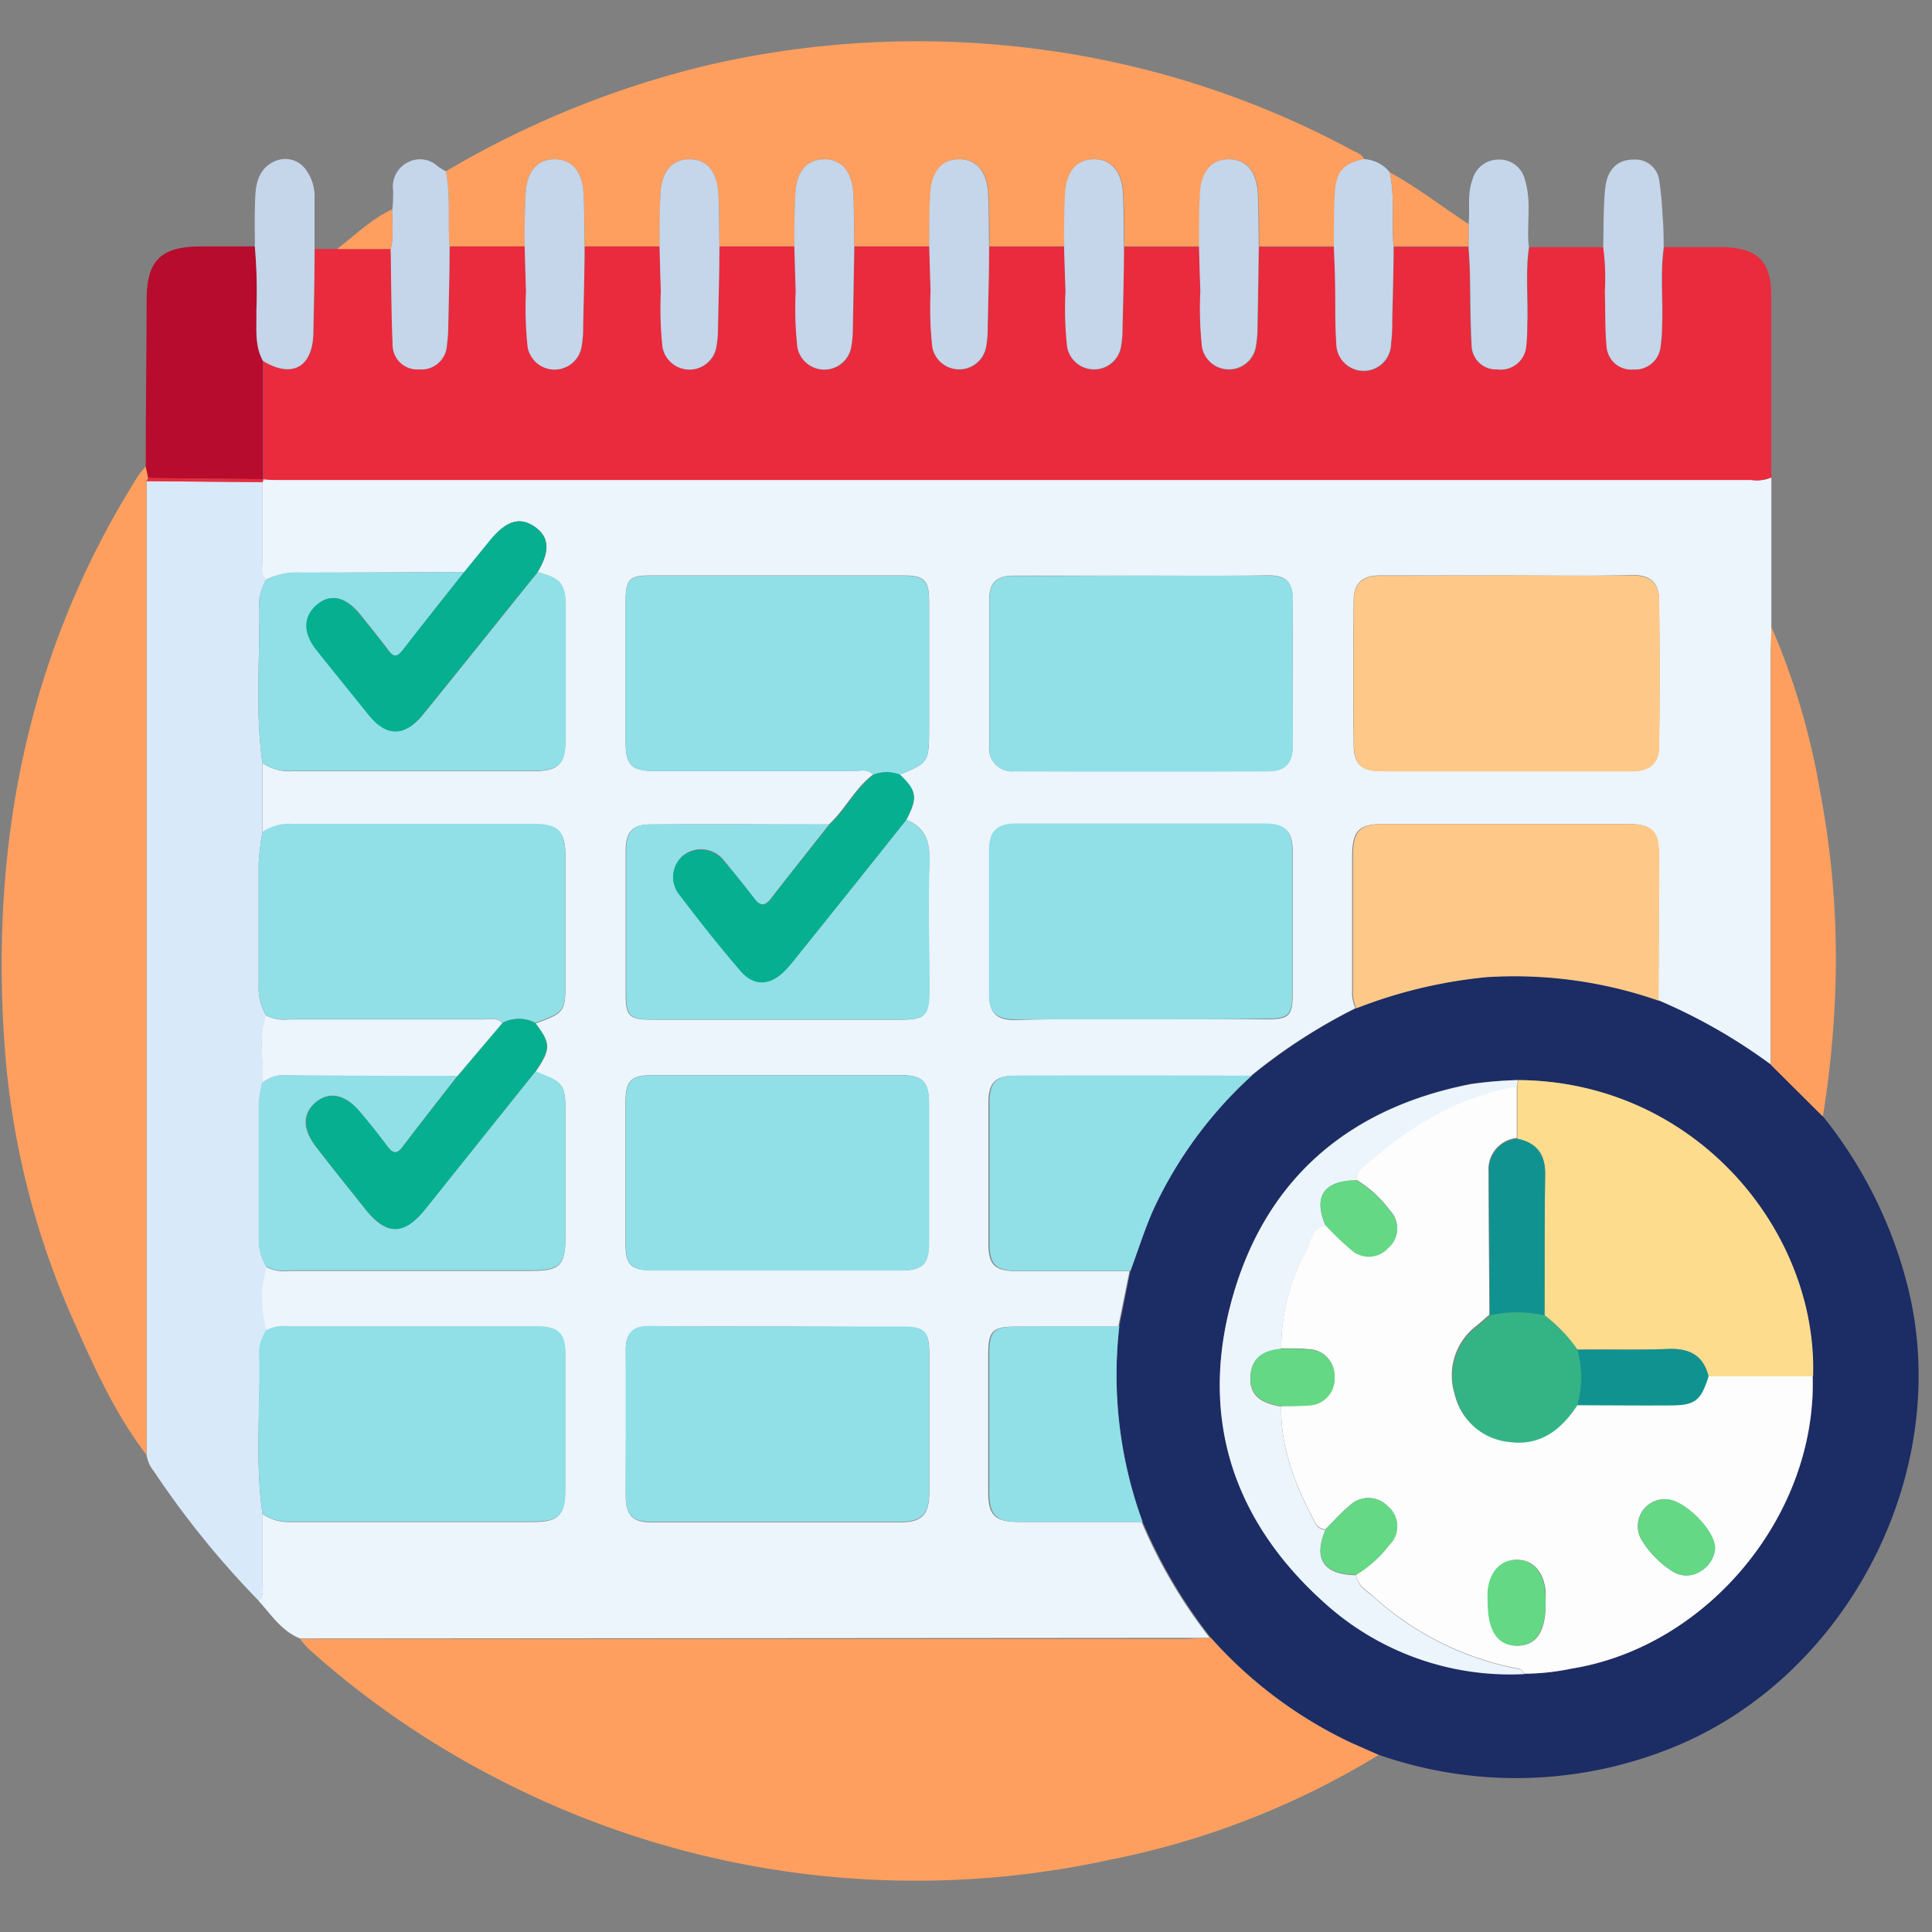 <svg id="Capa_1" data-name="Capa 1" xmlns="http://www.w3.org/2000/svg" viewBox="0 0 200 200"><rect x="0" y="0" width="200" height="200" fill="#808080" stroke="none"/><defs><style>.cls-1{fill:#ecf4fc;}.cls-2{fill:#e92b3d;}.cls-3{fill:#1c2c64;}.cls-4{fill:#fe9f60;}.cls-5{fill:#d8e9fa;}.cls-6{fill:#b70c2d;}.cls-7{fill:#c5d5ea;}.cls-8{fill:#91dfe7;}.cls-9{fill:#fec988;}.cls-10{fill:#05af8f;}.cls-11{fill:#fdfdfd;}.cls-12{fill:#fddc8d;}.cls-13{fill:#34b485;}.cls-14{fill:#109390;}.cls-15{fill:#65d885;}</style></defs><path class="cls-1" d="M31.07,169.62c-1.92-.76-3-2.48-4.3-3.9.59-.5.37-1.19.38-1.82,0-2.39,0-4.78,0-7.18a4.82,4.82,0,0,0,2.91.84c8.4,0,16.79,0,25.18,0,2.51,0,3.24-.69,3.26-3.22,0-4.72,0-9.45,0-14.17,0-2.15-.78-2.83-3-2.83H29.79a3.74,3.74,0,0,0-2.25.43,11.65,11.65,0,0,1,0-6.62,4.11,4.11,0,0,0,2.44.41H55c3,0,3.53-.54,3.54-3.66v-12c0-3.71,0-3.71-3.1-4.94,1.6-2.35,1.6-2.94,0-5,3.1-1.16,3.1-1.16,3.1-4.74,0-4.14,0-8.29,0-12.43,0-2.78-.7-3.44-3.44-3.44-8.27,0-16.54,0-24.81,0a5.05,5.05,0,0,0-3.11.83V79a5,5,0,0,0,3.11.84c8.26,0,16.52,0,24.79,0,2.75,0,3.44-.66,3.46-3.42,0-4.52,0-9.05,0-13.58,0-2.37-.53-3-2.9-3.58C57,57,56.86,55.55,55.32,54.5s-2.94-.57-4.57,1.43l-2.69,3.3c-5.66,0-11.32.05-17,.05a7.33,7.33,0,0,0-3.54.74c-.59-.51-.37-1.2-.37-1.81,0-2.77,0-5.53,0-8.3a.44.44,0,0,0,.09-.31h0c.51,0,1,.08,1.54.08q76.25,0,152.51,0a3.82,3.82,0,0,0,2.08-.27q0,7.77,0,15.52c0,1-.06,1.94-.06,2.91q0,21.2,0,42.39a57.55,57.55,0,0,0-11.63-6.65c0-5,.06-10.08,0-15.12,0-2.51-.75-3.16-3.29-3.17h-25c-2.75,0-3.4.64-3.42,3.43,0,4.59,0,9.18,0,13.77a3.92,3.92,0,0,0,.35,1.88,58,58,0,0,0-10.83,7q-12.27,0-24.55,0c-1.92,0-2.61.75-2.62,2.75,0,4.84,0,9.69,0,14.53,0,2.32.64,2.93,3,2.94,3.86,0,7.73,0,11.6,0l-1.16,5.74c-3.54,0-7.08,0-10.62,0-2.38,0-2.83.44-2.84,2.81,0,4.78,0,9.55,0,14.33,0,2.37.69,3.07,3.12,3.08,4.25,0,8.5,0,12.75,0a52.85,52.85,0,0,0,7.06,12c-.83,0-1.67,0-2.51,0ZM93.82,84.86c1.21-2.28,1.09-3-.73-4.65,3.09-1.28,3.09-1.28,3.09-5,0-4.33,0-8.67,0-13,0-2.13-.52-2.64-2.62-2.64H67.4c-2.29,0-2.63.37-2.64,2.77V76.73c0,2.49.6,3.09,3.08,3.09,6.84,0,13.68,0,20.53,0,.67,0,1.43-.28,2,.37-1.88,1.4-2.87,3.6-4.58,5.16-6.14,0-12.27-.06-18.41,0-1.92,0-2.61.75-2.61,2.77q0,7.38,0,14.76c0,2.33.35,2.68,2.73,2.68q12.89,0,25.78,0c2.48,0,2.89-.42,2.9-3,0-4.34-.11-8.68,0-13C96.31,87.4,96,85.74,93.82,84.86ZM156,59.57c-4.39,0-8.77,0-13.16,0-1.82,0-2.69.84-2.71,2.52-.05,5-.06,10,0,14.94,0,2.1.81,2.79,2.88,2.79,8.65,0,17.29,0,25.94,0,1.76,0,2.76-.82,2.79-2.5q.11-7.65,0-15.32c0-1.64-.92-2.51-2.76-2.47C164.61,59.64,160.29,59.57,156,59.57Zm-75.5,77.75c-4.39,0-8.79,0-13.18,0-1.82,0-2.56.69-2.54,2.53.06,5,0,10,0,15,0,2,.69,2.74,2.64,2.74q12.89,0,25.78,0c2.23,0,3-.79,3-3.08q0-7.19,0-14.38c0-2.27-.49-2.74-2.73-2.75ZM118.1,59.59c-4.4,0-8.79,0-13.18,0-1.75,0-2.51.74-2.51,2.41q0,7.58,0,15.14a2.37,2.37,0,0,0,2.6,2.69q13.08,0,26.16,0c1.92,0,2.64-.83,2.65-2.77,0-5,0-10,0-15,0-1.86-.77-2.52-2.57-2.5C126.88,59.63,122.49,59.59,118.1,59.59Zm-.1,45.93c4.39,0,8.79,0,13.18,0,2.25,0,2.63-.38,2.64-2.58q0-7.38,0-14.76c0-2.13-.73-2.87-2.94-2.87q-12.8,0-25.58,0c-2.06,0-2.87.78-2.88,2.78,0,5,0,10,0,15,0,1.77.79,2.53,2.62,2.5C109.34,105.47,113.67,105.52,118,105.52Zm-37.44,26h12.6c2.37,0,3-.63,3-2.95q0-7.19,0-14.37c0-2.23-.67-2.9-2.88-2.9q-12.89,0-25.77,0c-2.18,0-2.75.58-2.76,2.76q0,7.28,0,14.56c0,2.38.53,2.89,3,2.9Z"/><path class="cls-2" d="M183.39,49.42a3.82,3.82,0,0,1-2.08.27q-76.26,0-152.51,0c-.52,0-1,0-1.54-.08l0-12.24c3,1.83,5.13.66,5.21-2.9.06-2.9.09-5.8.13-8.7l2.32,0,5.55,0c.06,3.28.06,6.56.2,9.84a2.56,2.56,0,0,0,2.76,2.62,2.64,2.64,0,0,0,2.86-2.53,15,15,0,0,0,.14-2.11c.06-2.7.1-5.4.14-8.1h7.77c0,1.54.08,3.09.14,4.64a37.45,37.45,0,0,0,.17,5.8,2.83,2.83,0,0,0,5.57,0,11.34,11.34,0,0,0,.17-2.11c.06-2.77.1-5.55.15-8.32h7.76c0,1.54.08,3.09.14,4.64a37.45,37.45,0,0,0,.17,5.8,2.83,2.83,0,0,0,5.57,0,11.34,11.34,0,0,0,.17-2.11c.06-2.77.1-5.55.15-8.32h7.76c0,1.54.08,3.09.14,4.64a37.45,37.45,0,0,0,.17,5.8,2.83,2.83,0,0,0,5.57,0,11.34,11.34,0,0,0,.17-2.11c.06-2.77.1-5.55.15-8.32h7.76c0,1.54.09,3.09.14,4.64a37.45,37.45,0,0,0,.18,5.8,2.83,2.83,0,0,0,5.56,0,11.34,11.34,0,0,0,.17-2.11c.06-2.77.1-5.55.15-8.32h7.76c0,1.54.09,3.09.15,4.64a36.24,36.24,0,0,0,.17,5.8,2.83,2.83,0,0,0,5.56,0,11.34,11.34,0,0,0,.17-2.11c.07-2.77.1-5.55.15-8.32h7.77c0,1.54.08,3.09.14,4.64a36.24,36.24,0,0,0,.17,5.8,2.83,2.83,0,0,0,5.56,0,12.26,12.26,0,0,0,.18-2.11c.06-2.77.09-5.55.14-8.32h7.77c0,1.22.11,2.44.13,3.67,0,2.13,0,4.26.13,6.38a2.83,2.83,0,0,0,5.66,0c.09-.9.11-1.8.13-2.7.06-2.45.1-4.9.14-7.35H152c.05,1,.12,1.92.14,2.88.06,2.45,0,4.9.18,7.34A2.52,2.52,0,0,0,155,38.24,2.65,2.65,0,0,0,158,35.8a18.38,18.38,0,0,0,.14-2.11c.11-2.7-.21-5.4.18-8.1H166a24,24,0,0,1,.17,4.64c.07,1.87,0,3.75.18,5.61a2.56,2.56,0,0,0,2.79,2.41,2.65,2.65,0,0,0,2.8-2.41,16.53,16.53,0,0,0,.15-2.12c.11-2.71-.21-5.42.18-8.13,2.06,0,4.13,0,6.19,0,3.51.1,4.88,1.48,4.9,5,0,5.75,0,11.5,0,17.25C183.33,48.39,183.37,48.91,183.39,49.42Z"/><path class="cls-3" d="M129.58,111.35a58,58,0,0,1,10.83-7,50.12,50.12,0,0,1,13.45-3.22,45.4,45.4,0,0,1,17.84,2.43,57.55,57.55,0,0,1,11.63,6.65l5.37,5.34a46,46,0,0,1,8.85,17.89c4.71,19.34-6.66,40.84-25.31,47.82a43.08,43.08,0,0,1-29.53.39l-2.81-1.24a45.29,45.29,0,0,1-14.56-10.89,52.85,52.85,0,0,1-7.06-12,44.3,44.3,0,0,1-2.41-20.25c.39-1.91.77-3.83,1.16-5.74.75-2.05,1.42-4.13,2.28-6.14A43.41,43.41,0,0,1,129.58,111.35Zm27.54.46a42.53,42.53,0,0,0-4.81.38c-12.39,2.41-21,9.52-24.58,21.65-3.64,12.36-.34,23.25,9.25,31.92a28.64,28.64,0,0,0,20.88,7.5,24.24,24.24,0,0,0,4.8-.52c14.12-2.25,25.41-15.92,25-30.26C188.12,127.38,175.43,111.94,157.12,111.81Z"/><path class="cls-4" d="M125.34,169.55a45.29,45.29,0,0,0,14.56,10.89l2.81,1.24a85,85,0,0,1-27.8,10.84,94.16,94.16,0,0,1-64.59-9,91.85,91.85,0,0,1-18.39-12.85,9.34,9.34,0,0,1-.86-1l91.76,0C123.67,169.6,124.51,169.57,125.34,169.55Z"/><path class="cls-5" d="M27.17,156.72c0,2.4,0,4.79,0,7.18,0,.63.21,1.32-.38,1.82a93.54,93.54,0,0,1-10.84-13.38,3.65,3.65,0,0,1-.78-1.72q0-50.4,0-100.81l12,.1c0,2.77,0,5.53,0,8.3,0,.61-.22,1.3.37,1.81a6.28,6.28,0,0,0-.7,2c.12,5.66-.47,11.35.33,17v7.11a26.71,26.71,0,0,0-.39,3.25c0,4.2,0,8.4,0,12.6a5.72,5.72,0,0,0,.76,3.14c-.85,2.3-.17,4.68-.38,7a13.82,13.82,0,0,0-.35,2.09c0,4.79,0,9.58,0,14.37a5,5,0,0,0,.79,2.55,11.65,11.65,0,0,0,0,6.62,4.58,4.58,0,0,0-.73,2C27,145.38,26.37,151.07,27.17,156.72Z"/><path class="cls-4" d="M96.19,25.5H88.43c0-1.81,0-3.63-.1-5.44-.12-2.32-1.21-3.57-3-3.57s-2.88,1.25-3,3.58c-.09,1.8-.07,3.62-.1,5.43H74.47c0-1.81,0-3.63-.1-5.44-.12-2.32-1.21-3.57-3-3.57s-2.88,1.25-3,3.58c-.09,1.8-.07,3.62-.1,5.43H60.51c0-1.81,0-3.63-.1-5.44-.12-2.32-1.21-3.57-3-3.57s-2.88,1.25-3,3.58c-.09,1.8-.07,3.62-.1,5.43H46.54c-.21-2.59.13-5.2-.38-7.77a98.25,98.25,0,0,1,27.18-11,96.45,96.45,0,0,1,34.41-1.61A94,94,0,0,1,140,15.56c.45.24,1,.39,1.21.91-2.18.47-2.9,1.31-3,3.69-.08,1.78-.06,3.56-.09,5.34h-7.77c0-1.81,0-3.63-.1-5.44-.12-2.32-1.21-3.57-3-3.57s-2.88,1.25-3,3.58c-.09,1.8-.07,3.62-.09,5.43h-7.77c0-1.81,0-3.63-.1-5.44-.12-2.32-1.21-3.57-3-3.57s-2.88,1.25-3,3.58c-.09,1.8-.07,3.62-.1,5.43h-7.76c0-1.81,0-3.63-.1-5.44-.12-2.32-1.21-3.57-3-3.57s-2.88,1.25-3,3.58C96.2,21.87,96.22,23.69,96.19,25.5Z"/><path class="cls-4" d="M15.17,49.81q0,50.41,0,100.81c-3.16-4.13-5.31-8.82-7.4-13.54a84.81,84.81,0,0,1-7.2-27.61C-1.16,88,2.65,67.63,14.36,49.17a10.32,10.32,0,0,1,.73-.88c.08.4.17.8.25,1.2A3.24,3.24,0,0,1,15.17,49.81Z"/><path class="cls-6" d="M15.34,49.49c-.08-.4-.17-.8-.25-1.2,0-5.75.07-11.5.09-17.24,0-4.09,1.47-5.53,5.6-5.54h5.6a52.58,52.58,0,0,1,.16,6.76c.05,1.73-.21,3.5.69,5.11l0,12.24h0Z"/><path class="cls-4" d="M188.7,115.58l-5.37-5.34q0-21.19,0-42.39c0-1,0-1.94.06-2.91a73.14,73.14,0,0,1,5,16.87,92.18,92.18,0,0,1,1.59,21A104.56,104.56,0,0,1,188.7,115.58Z"/><path class="cls-7" d="M158.27,25.59c-.39,2.7-.07,5.4-.18,8.1A18.38,18.38,0,0,1,158,35.8,2.65,2.65,0,0,1,155,38.24a2.52,2.52,0,0,1-2.65-2.52c-.14-2.44-.12-4.89-.18-7.34,0-1-.09-1.92-.14-2.88,0-.77,0-1.53,0-2.3.16-1.52-.17-3.08.39-4.58a2.78,2.78,0,0,1,2.67-2.1,2.71,2.71,0,0,1,2.79,2.17C158.58,21,158,23.3,158.27,25.59Z"/><path class="cls-7" d="M138.08,25.5c0-1.78,0-3.56.09-5.34.11-2.38.83-3.22,3-3.69a3.67,3.67,0,0,1,2.7,1.37c.53,2.53.17,5.11.39,7.66,0,2.45-.08,4.9-.14,7.35,0,.9,0,1.8-.13,2.7a2.83,2.83,0,0,1-5.66,0c-.15-2.12-.08-4.25-.13-6.38C138.19,27.94,138.12,26.72,138.08,25.5Z"/><path class="cls-7" d="M27.23,37.37c-.9-1.61-.64-3.38-.69-5.11a52.58,52.58,0,0,0-.16-6.76c0-1.8-.05-3.61.06-5.4.09-1.53.62-2.93,2.24-3.5a2.6,2.6,0,0,1,2.94.91,4.65,4.65,0,0,1,.94,3.06c0,1.73,0,3.47,0,5.2,0,2.9-.07,5.8-.13,8.7C32.36,38,30.25,39.2,27.23,37.37Z"/><path class="cls-7" d="M172.23,25.59c-.39,2.71-.07,5.42-.18,8.13a16.53,16.53,0,0,1-.15,2.12,2.65,2.65,0,0,1-2.8,2.41,2.56,2.56,0,0,1-2.79-2.41c-.18-1.86-.11-3.74-.18-5.61a24,24,0,0,0-.17-4.64c.06-2.06,0-4.13.22-6.17.18-1.65,1.09-2.94,3-2.9a2.47,2.47,0,0,1,2.58,2.15c.24,1.45.3,2.94.4,4.41C172.22,23.92,172.21,24.76,172.23,25.59Z"/><path class="cls-7" d="M46.16,17.73c.51,2.57.17,5.18.38,7.77,0,2.7-.08,5.4-.14,8.1a15,15,0,0,1-.14,2.11,2.64,2.64,0,0,1-2.86,2.53,2.56,2.56,0,0,1-2.76-2.62c-.14-3.28-.14-6.56-.2-9.84.38-1.36.09-2.75.18-4.12a17.72,17.72,0,0,0,.08-1.92,2.8,2.8,0,0,1,1.45-2.9,2.68,2.68,0,0,1,3.19.4A8.45,8.45,0,0,0,46.16,17.73Z"/><path class="cls-4" d="M144.27,25.5c-.22-2.55.14-5.13-.39-7.66,2.86,1.57,5.43,3.58,8.14,5.36,0,.77,0,1.53,0,2.3Z"/><path class="cls-4" d="M40.62,21.66c-.09,1.37.2,2.76-.18,4.12l-5.55,0C36.78,24.34,38.45,22.64,40.62,21.66Z"/><path class="cls-8" d="M27.54,105.1a5.72,5.72,0,0,1-.76-3.14c0-4.2,0-8.4,0-12.6a26.71,26.71,0,0,1,.39-3.25,5.05,5.05,0,0,1,3.11-.83c8.27,0,16.54,0,24.81,0,2.74,0,3.42.66,3.44,3.44,0,4.14,0,8.29,0,12.43,0,3.58,0,3.58-3.1,4.74a3.66,3.66,0,0,0-3.42,0c-.57-.61-1.33-.37-2-.38H30A4.09,4.09,0,0,1,27.54,105.1Z"/><path class="cls-8" d="M27.17,156.72c-.8-5.65-.19-11.34-.36-17a4.58,4.58,0,0,1,.73-2,3.74,3.74,0,0,1,2.25-.43H55.54c2.2,0,3,.68,3,2.83,0,4.72,0,9.45,0,14.17,0,2.53-.75,3.22-3.26,3.22-8.39,0-16.78,0-25.18,0A4.82,4.82,0,0,1,27.17,156.72Z"/><path class="cls-9" d="M156,59.57c4.33,0,8.65.07,13,0,1.84,0,2.73.83,2.76,2.47q.12,7.67,0,15.32c0,1.68-1,2.5-2.79,2.5-8.65,0-17.29,0-25.94,0-2.07,0-2.85-.69-2.88-2.79-.06-5-.05-10,0-14.94,0-1.68.89-2.55,2.71-2.52C147.19,59.62,151.57,59.57,156,59.57Z"/><path class="cls-8" d="M90.37,80.2c-.57-.65-1.33-.36-2-.37-6.85,0-13.69,0-20.53,0-2.48,0-3.07-.6-3.08-3.09V62.37c0-2.4.35-2.77,2.64-2.77H93.55c2.1,0,2.61.51,2.62,2.64,0,4.33,0,8.67,0,13,0,3.69,0,3.69-3.09,5A3.56,3.56,0,0,0,90.37,80.2Z"/><path class="cls-8" d="M80.46,137.32h13c2.24,0,2.72.48,2.73,2.75q0,7.19,0,14.38c0,2.29-.76,3.08-3,3.08q-12.89,0-25.78,0c-2,0-2.63-.73-2.64-2.74,0-5,0-10,0-15,0-1.84.72-2.56,2.54-2.53C71.67,137.36,76.07,137.32,80.46,137.32Z"/><path class="cls-8" d="M118.1,59.59c4.39,0,8.78,0,13.17,0,1.8,0,2.6.64,2.57,2.5-.06,5,0,10,0,15,0,1.94-.73,2.76-2.65,2.77q-13.08.06-26.16,0a2.37,2.37,0,0,1-2.6-2.69q0-7.58,0-15.14c0-1.67.76-2.44,2.51-2.41C109.31,59.64,113.7,59.59,118.1,59.59Z"/><path class="cls-8" d="M118,105.52c-4.33,0-8.66,0-13,0-1.83,0-2.62-.73-2.62-2.5,0-5,0-10,0-15,0-2,.82-2.78,2.88-2.78q12.8,0,25.58,0c2.21,0,2.93.74,2.94,2.87q0,7.38,0,14.76c0,2.2-.39,2.57-2.64,2.58C126.79,105.53,122.39,105.52,118,105.52Z"/><path class="cls-8" d="M80.56,131.53H67.78c-2.48,0-3-.52-3-2.9q0-7.29,0-14.56c0-2.18.58-2.76,2.76-2.76q12.89,0,25.77,0c2.21,0,2.87.67,2.88,2.9q0,7.19,0,14.37c0,2.32-.65,2.94-3,2.95Z"/><path class="cls-9" d="M171.7,103.59a45.4,45.4,0,0,0-17.84-2.43,50.12,50.12,0,0,0-13.45,3.22,3.92,3.92,0,0,1-.35-1.88c0-4.59,0-9.18,0-13.77,0-2.79.67-3.43,3.42-3.43h25c2.54,0,3.27.66,3.29,3.17C171.76,93.51,171.72,98.55,171.7,103.59Z"/><path class="cls-8" d="M27.17,79c-.8-5.65-.21-11.34-.33-17a6.28,6.28,0,0,1,.7-2,7.33,7.33,0,0,1,3.54-.74c5.66,0,11.32,0,17-.05-2.12,2.68-4.25,5.34-6.34,8.05-.58.75-.95.87-1.56,0-1-1.3-2-2.56-3-3.79-1.45-1.72-3-2-4.33-.9s-1.48,2.9-.11,4.64q2.7,3.41,5.46,6.79c1.82,2.24,3.74,2.23,5.57,0,4-4.92,7.93-9.85,11.9-14.78,2.37.59,2.9,1.21,2.9,3.58,0,4.53,0,9.06,0,13.58,0,2.76-.71,3.42-3.46,3.42-8.27,0-16.53,0-24.79,0A5,5,0,0,1,27.17,79Z"/><path class="cls-8" d="M27.57,131.12a5,5,0,0,1-.79-2.55c0-4.79,0-9.58,0-14.37a13.82,13.82,0,0,1,.35-2.09,3.46,3.46,0,0,1,2.1-.82c6,0,12.09.06,18.13.08-1.9,2.45-3.82,4.88-5.69,7.35-.64.84-1.06.65-1.6-.07-.94-1.24-1.89-2.46-2.9-3.64-1.5-1.77-3.12-2.06-4.51-.88s-1.33,2.78,0,4.51c1.68,2.21,3.44,4.36,5.16,6.54,2.19,2.75,4,2.72,6.23-.06Q49.74,118,55.44,110.9c3.1,1.23,3.1,1.23,3.1,4.94v12c0,3.12-.53,3.66-3.54,3.66H30A4.11,4.11,0,0,1,27.57,131.12Z"/><path class="cls-8" d="M93.82,84.86c2.13.88,2.49,2.54,2.41,4.68-.16,4.33,0,8.67,0,13,0,2.55-.42,3-2.9,3q-12.89,0-25.78,0c-2.38,0-2.73-.35-2.73-2.68q0-7.38,0-14.76c0-2,.69-2.77,2.61-2.77,6.14,0,12.27,0,18.41,0-2,2.54-4,5.06-6,7.63-.76,1-1.25.76-1.88-.09-1-1.29-2-2.56-3-3.78a3,3,0,0,0-4.13-.62,2.87,2.87,0,0,0-.43,4.15c2,2.67,4.11,5.31,6.3,7.86,1.39,1.61,3,1.54,4.53,0a16.24,16.24,0,0,0,1.26-1.47Q88.15,92,93.82,84.86Z"/><path class="cls-8" d="M129.58,111.35a43.41,43.41,0,0,0-10.27,14.07c-.86,2-1.53,4.09-2.28,6.14-3.87,0-7.74,0-11.6,0-2.38,0-3-.62-3-2.94,0-4.84,0-9.69,0-14.53,0-2,.7-2.74,2.62-2.75Q117.3,111.31,129.58,111.35Z"/><path class="cls-8" d="M115.87,137.3a44.3,44.3,0,0,0,2.41,20.25c-4.25,0-8.5,0-12.75,0-2.43,0-3.12-.71-3.12-3.08,0-4.78,0-9.55,0-14.33,0-2.37.46-2.8,2.84-2.81C108.79,137.3,112.33,137.31,115.87,137.3Z"/><path class="cls-10" d="M93.82,84.86Q88.15,92,82.46,99.07a16.24,16.24,0,0,1-1.26,1.47c-1.51,1.51-3.14,1.58-4.53,0-2.19-2.55-4.28-5.19-6.3-7.86a2.87,2.87,0,0,1,.43-4.15,3,3,0,0,1,4.13.62C76,90.34,77,91.61,78,92.9c.63.85,1.12,1.09,1.88.09,1.94-2.57,4-5.09,6-7.63,1.71-1.56,2.7-3.76,4.58-5.16a3.56,3.56,0,0,1,2.72,0C94.91,81.83,95,82.58,93.82,84.86Z"/><path class="cls-10" d="M55.44,110.9Q49.76,118,44.07,125.12c-2.22,2.78-4,2.81-6.23.06-1.72-2.18-3.48-4.33-5.16-6.54-1.32-1.73-1.27-3.43,0-4.51s3-.89,4.51.88c1,1.18,2,2.4,2.9,3.64.54.72,1,.91,1.6.07,1.87-2.47,3.79-4.9,5.69-7.35L52,105.91a3.66,3.66,0,0,1,3.42,0C57,108,57,108.55,55.44,110.9Z"/><path class="cls-10" d="M55.63,59.24c-4,4.93-7.92,9.86-11.9,14.78-1.83,2.27-3.75,2.28-5.57,0s-3.66-4.52-5.46-6.79c-1.37-1.74-1.32-3.47.11-4.64s2.88-.82,4.33.9c1,1.23,2.06,2.49,3,3.79.61.83,1,.71,1.56,0,2.09-2.71,4.22-5.37,6.34-8.05l2.69-3.3c1.63-2,3.06-2.45,4.57-1.43S57,57,55.63,59.24Z"/><path class="cls-2" d="M15.34,49.49l11.91.11a.44.44,0,0,1-.09.31l-12-.1A3.24,3.24,0,0,0,15.34,49.49Z"/><path class="cls-7" d="M68.27,25.5c0-1.81,0-3.63.1-5.43.12-2.33,1.21-3.58,3-3.58s2.88,1.25,3,3.57c.09,1.81.07,3.63.1,5.44,0,2.77-.09,5.55-.15,8.32a11.34,11.34,0,0,1-.17,2.11,2.83,2.83,0,0,1-5.57,0,37.45,37.45,0,0,1-.17-5.8C68.35,28.59,68.32,27,68.27,25.5Z"/><path class="cls-7" d="M54.31,25.5c0-1.81,0-3.63.1-5.43.12-2.33,1.21-3.58,3-3.58s2.88,1.25,3,3.57c.09,1.81.07,3.63.1,5.44,0,2.77-.09,5.55-.15,8.32a11.34,11.34,0,0,1-.17,2.11,2.83,2.83,0,0,1-5.57,0,37.45,37.45,0,0,1-.17-5.8C54.39,28.59,54.36,27,54.31,25.5Z"/><path class="cls-7" d="M82.23,25.5c0-1.81,0-3.63.1-5.43.12-2.33,1.21-3.58,3-3.58s2.88,1.25,3,3.57c.09,1.81.07,3.63.1,5.44-.05,2.77-.09,5.55-.15,8.32a11.34,11.34,0,0,1-.17,2.11,2.83,2.83,0,0,1-5.57,0,37.45,37.45,0,0,1-.17-5.8C82.31,28.59,82.28,27,82.23,25.5Z"/><path class="cls-7" d="M96.19,25.5c0-1.81,0-3.63.1-5.43.12-2.33,1.21-3.58,3-3.58s2.88,1.25,3,3.57c.09,1.81.07,3.63.1,5.44,0,2.77-.09,5.55-.15,8.32a11.34,11.34,0,0,1-.17,2.11,2.83,2.83,0,0,1-5.56,0,37.45,37.45,0,0,1-.18-5.8C96.28,28.59,96.24,27,96.19,25.5Z"/><path class="cls-7" d="M110.15,25.5c0-1.81,0-3.63.1-5.43.12-2.33,1.21-3.58,3-3.58s2.88,1.25,3,3.57c.09,1.81.07,3.63.1,5.44,0,2.77-.08,5.55-.15,8.32a11.34,11.34,0,0,1-.17,2.11,2.83,2.83,0,0,1-5.56,0,36.24,36.24,0,0,1-.17-5.8C110.24,28.59,110.2,27,110.15,25.5Z"/><path class="cls-7" d="M124.12,25.5c0-1.81,0-3.63.09-5.43.12-2.33,1.21-3.58,3-3.58s2.88,1.25,3,3.57c.09,1.81.07,3.63.1,5.44-.05,2.77-.08,5.55-.14,8.32a12.26,12.26,0,0,1-.18,2.11,2.83,2.83,0,0,1-5.56,0,36.24,36.24,0,0,1-.17-5.8C124.2,28.59,124.16,27,124.12,25.5Z"/><path class="cls-11" d="M187.64,142.48c.43,14.34-10.86,28-25,30.26a24.24,24.24,0,0,1-4.8.52c-.17-.17-.32-.46-.52-.5a30.87,30.87,0,0,1-15.19-7.54c-.71-.62-1.61-1.11-1.75-2.2a12.24,12.24,0,0,0,3.42-3.07,2.7,2.7,0,0,0-.12-4,2.78,2.78,0,0,0-4-.06c-.89.72-1.65,1.61-2.47,2.42a1.21,1.21,0,0,1-1.07-.71c-2-3.78-3.6-7.66-3.51-12.05.95,0,1.92,0,2.87-.1a2.75,2.75,0,0,0,2.63-3,2.7,2.7,0,0,0-2.63-2.78c-1-.12-1.92-.07-2.87-.1a21,21,0,0,1,2.6-10.14c.49-1,.54-2.35,2-2.62a30,30,0,0,0,2.64,2.53,2.7,2.7,0,0,0,3.83-.18,2.64,2.64,0,0,0,.22-3.82,12.17,12.17,0,0,0-3.52-3.22c.06-1,.83-1.43,1.44-2,4.42-3.82,9.34-6.69,15.18-7.73,0,1.8,0,3.61,0,5.41a3.24,3.24,0,0,0-2.93,3.46c0,4.94.06,9.88.09,14.83-.44.37-.86.77-1.31,1.13a6.45,6.45,0,0,0-2.29,7.09,6.34,6.34,0,0,0,5.64,4.88c3.18.42,5.36-1.27,7-3.81,3.21,0,6.42,0,9.62,0,2.57,0,3.15-.47,4-3ZM160,165.83a11.22,11.22,0,0,0,0-1.16c-.21-2-1.33-3.2-2.94-3.2s-2.75,1.21-3,3.17a11.3,11.3,0,0,0,0,1.16c0,3,1,4.55,3,4.56S160.06,168.85,160,165.83Zm17.53-5.63c-.08-1.89-3.27-5-5.07-5a2.79,2.79,0,0,0-2.55,4.17,10,10,0,0,0,3.2,3.28,2.67,2.67,0,0,0,2.92,0A3,3,0,0,0,177.55,160.2Z"/><path class="cls-12" d="M157.07,117.89c0-1.8,0-3.61,0-5.41,0-.22.07-.45.1-.67,18.31.13,31,15.57,30.52,30.67H176.87c-.54-2.18-2-2.92-4.15-2.84-3.14.12-6.28,0-9.43.07a15.92,15.92,0,0,0-3.4-3.55c0-4.86,0-9.71.06-14.57C160,119.52,159.09,118.3,157.07,117.89Z"/><path class="cls-1" d="M157.12,111.81c0,.22-.07.45-.1.67-5.84,1-10.76,3.91-15.18,7.73-.61.53-1.38,1-1.44,2-3.37,0-4.48,1.67-3.17,4.69-1.44.27-1.49,1.66-2,2.62a21,21,0,0,0-2.6,10.14c-1.8.15-3.1.86-3.19,2.88-.08,1.79.88,2.69,3.19,3.07-.09,4.39,1.53,8.27,3.51,12.05a1.21,1.21,0,0,0,1.07.71c-1.29,3-.19,4.66,3.17,4.69.14,1.09,1,1.58,1.75,2.2a30.87,30.87,0,0,0,15.19,7.54c.2,0,.35.33.52.5a28.64,28.64,0,0,1-20.88-7.5c-9.59-8.67-12.89-19.56-9.25-31.92,3.58-12.13,12.19-19.24,24.58-21.65A42.53,42.53,0,0,1,157.12,111.81Z"/><path class="cls-1" d="M52,105.91l-4.63,5.46c-6,0-12.09,0-18.13-.08a3.46,3.46,0,0,0-2.1.82c.21-2.33-.47-4.71.38-7a4.09,4.09,0,0,0,2.43.42H50C50.69,105.54,51.45,105.3,52,105.91Z"/><path class="cls-13" d="M159.89,136.17a15.92,15.92,0,0,1,3.4,3.55,10.79,10.79,0,0,1,0,5.75c-1.66,2.54-3.84,4.23-7,3.81a6.34,6.34,0,0,1-5.64-4.88,6.45,6.45,0,0,1,2.29-7.09c.45-.36.87-.76,1.31-1.13A12.44,12.44,0,0,1,159.89,136.17Z"/><path class="cls-14" d="M159.89,136.17a12.44,12.44,0,0,0-5.66,0c0-5-.08-9.89-.09-14.83a3.24,3.24,0,0,1,2.93-3.46c2,.41,2.91,1.63,2.88,3.71C159.88,126.46,159.9,131.31,159.89,136.17Z"/><path class="cls-14" d="M163.29,145.47a10.79,10.79,0,0,0,0-5.75c3.15,0,6.29.05,9.43-.07,2.17-.08,3.61.66,4.15,2.84-.81,2.54-1.39,3-4,3C169.71,145.51,166.5,145.48,163.29,145.47Z"/><path class="cls-15" d="M160,165.83c0,3-1,4.54-3,4.53s-3-1.55-3-4.56a11.3,11.3,0,0,1,0-1.16c.22-2,1.37-3.18,3-3.17s2.73,1.21,2.94,3.2A11.22,11.22,0,0,1,160,165.83Z"/><path class="cls-15" d="M137.23,126.86c-1.31-3-.2-4.66,3.17-4.69a12.17,12.17,0,0,1,3.52,3.22,2.64,2.64,0,0,1-.22,3.82,2.7,2.7,0,0,1-3.83.18A30,30,0,0,1,137.23,126.86Z"/><path class="cls-15" d="M140.4,163c-3.36,0-4.46-1.66-3.17-4.69.82-.81,1.58-1.7,2.47-2.42a2.78,2.78,0,0,1,4,.06,2.7,2.7,0,0,1,.12,4A12.24,12.24,0,0,1,140.4,163Z"/><path class="cls-15" d="M177.55,160.2a3,3,0,0,1-1.5,2.46,2.67,2.67,0,0,1-2.92,0,10,10,0,0,1-3.2-3.28,2.79,2.79,0,0,1,2.55-4.17C174.28,155.19,177.47,158.31,177.55,160.2Z"/><path class="cls-15" d="M132.65,145.57c-2.31-.38-3.27-1.28-3.19-3.07.09-2,1.39-2.73,3.19-2.88.95,0,1.92,0,2.87.1a2.7,2.7,0,0,1,2.63,2.78,2.75,2.75,0,0,1-2.63,3C134.57,145.58,133.6,145.54,132.65,145.57Z"/></svg>